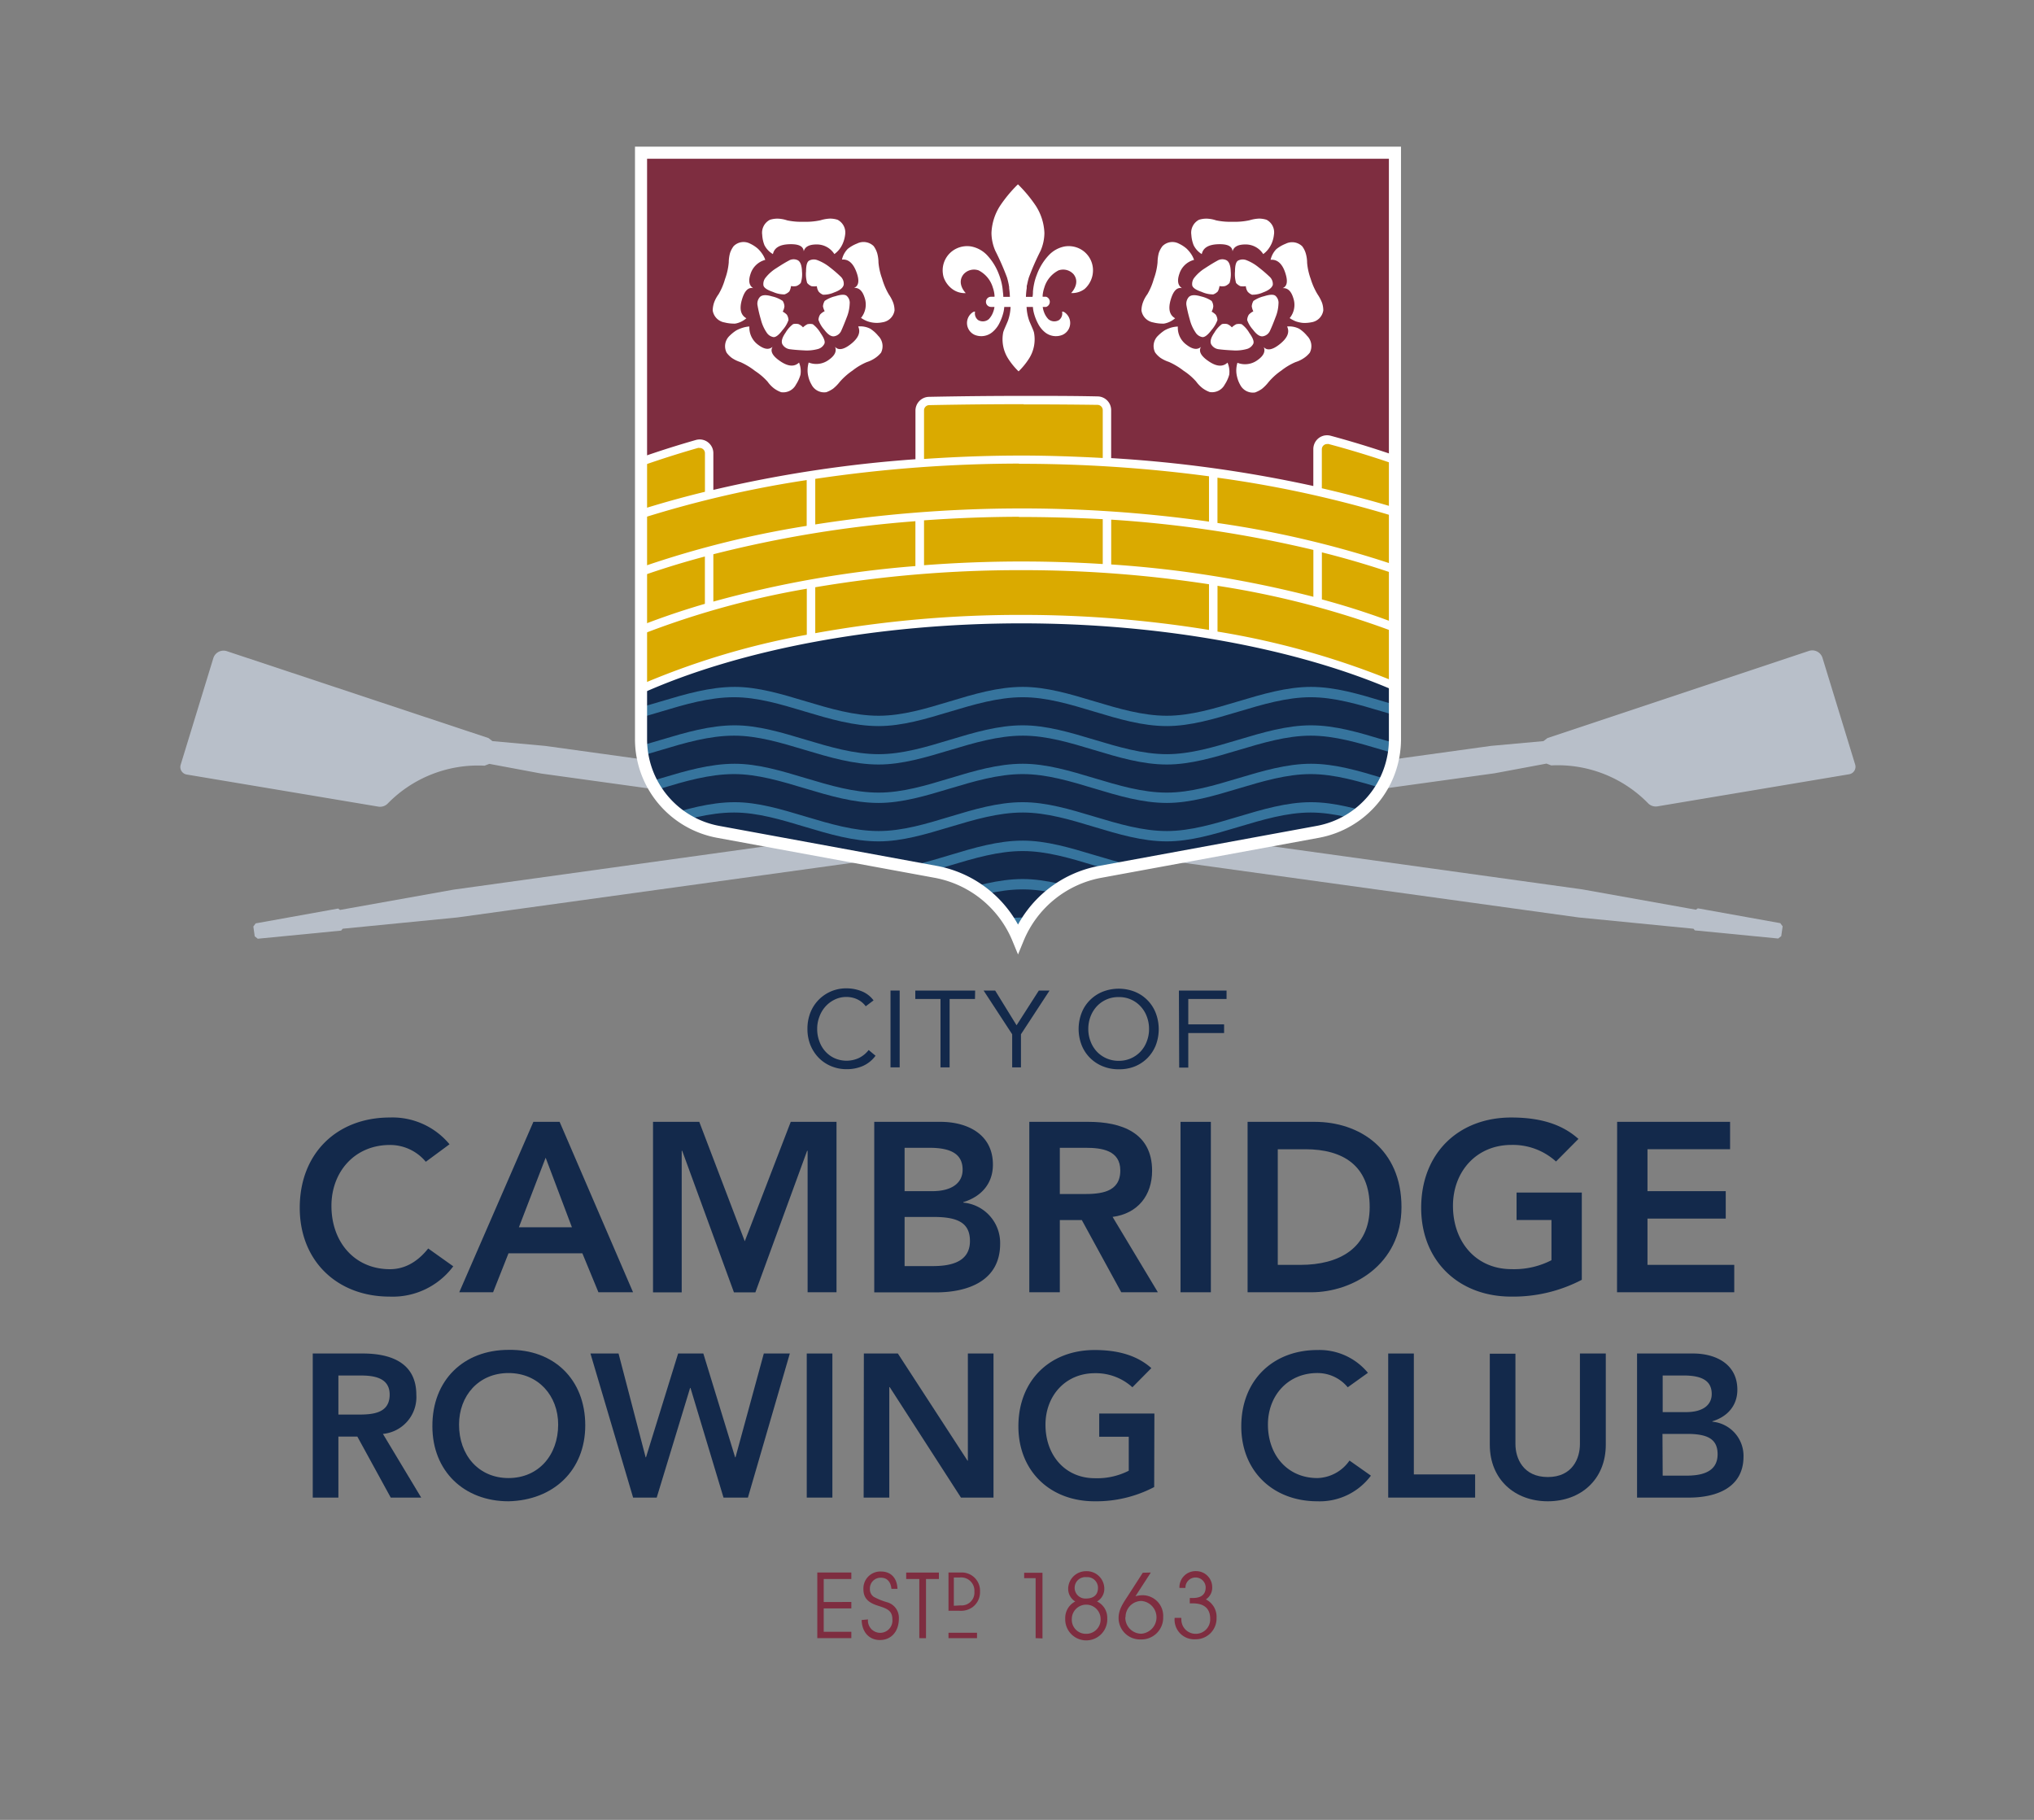 <svg xmlns="http://www.w3.org/2000/svg" xmlns:xlink="http://www.w3.org/1999/xlink" viewBox="0 0 380 340"><rect x="0" y="0" width="380" height="340" fill="#808080" stroke="none"/><defs><style>.cls-1,.cls-3{fill:#7e2d40;}.cls-1,.cls-7,.cls-9{stroke:#fff;stroke-miterlimit:10;}.cls-1,.cls-9{stroke-width:2.26px;}.cls-2{fill:#13294b;}.cls-4{fill:#b8bfc9;}.cls-5{clip-path:url(#clip-path);}.cls-6{fill:#daaa00;}.cls-10,.cls-7{fill:#fff;}.cls-7{stroke-width:0.92px;}.cls-8{fill:#36749d;fill-rule:evenodd;}.cls-9{fill:none;}</style><clipPath id="clip-path"><path class="cls-1" d="M119.76,28.53V138.1a17.6,17.6,0,0,0,14.41,17.31l40.63,7.47a20.7,20.7,0,0,1,15.39,12.47h0a20.67,20.67,0,0,1,15.38-12.47l40.63-7.47a17.6,17.6,0,0,0,14.41-17.31V28.53Z"/></clipPath></defs><title>CCRC Logo Master RGB</title><g id="Layer_5" data-name="Layer 5"><path class="cls-2" d="M161.74,188a4.2,4.2,0,0,0-1.6-1.31,4.75,4.75,0,0,0-2-.43,4.9,4.9,0,0,0-2.2.49,5.55,5.55,0,0,0-1.73,1.3,5.72,5.72,0,0,0-1.13,1.91,6.16,6.16,0,0,0-.41,2.26,6.38,6.38,0,0,0,.41,2.33,5.58,5.58,0,0,0,1.12,1.89,5.28,5.28,0,0,0,1.72,1.26,5.53,5.53,0,0,0,4.57-.05,5.29,5.29,0,0,0,1.8-1.48l1.28,1.07a5.91,5.91,0,0,1-2.34,1.9,7.44,7.44,0,0,1-3.09.61,7.26,7.26,0,0,1-2.88-.57,7,7,0,0,1-2.32-1.57,7.46,7.46,0,0,1-1.54-2.38,8,8,0,0,1-.55-3,8.23,8.23,0,0,1,.53-3,7.14,7.14,0,0,1,6.76-4.58,7.5,7.5,0,0,1,2.81.53,5.11,5.11,0,0,1,2.25,1.72Z"/><path class="cls-2" d="M166.37,185.06h1.71v14.35h-1.71Z"/><path class="cls-2" d="M182.15,186.64h-4.74v12.77h-1.7V186.64H171v-1.58h11.18Z"/><path class="cls-2" d="M189.1,193.23l-5.34-8.17h2.16l4,6.49,4.16-6.49h2l-5.34,8.17v6.18H189.1Z"/><path class="cls-2" d="M209,199.77a7.72,7.72,0,0,1-3-.57,7.11,7.11,0,0,1-2.37-1.57,7,7,0,0,1-1.56-2.39,8.34,8.34,0,0,1,0-6,6.88,6.88,0,0,1,1.56-2.39,7.11,7.11,0,0,1,2.37-1.57,8.23,8.23,0,0,1,6,0,7,7,0,0,1,3.93,4,8.48,8.48,0,0,1,0,6,7.28,7.28,0,0,1-1.56,2.39,7.11,7.11,0,0,1-2.37,1.57A7.8,7.8,0,0,1,209,199.77Zm0-1.58a5.51,5.51,0,0,0,4.09-1.74,5.65,5.65,0,0,0,1.16-1.9,6.32,6.32,0,0,0,.42-2.31,6.42,6.42,0,0,0-.42-2.33,5.7,5.7,0,0,0-1.16-1.89,5.41,5.41,0,0,0-4.09-1.74,5.45,5.45,0,0,0-4.1,1.74,5.87,5.87,0,0,0-1.16,1.89,6.42,6.42,0,0,0-.42,2.33,6.32,6.32,0,0,0,.42,2.31,5.81,5.81,0,0,0,1.16,1.9,5.55,5.55,0,0,0,4.1,1.74Z"/><path class="cls-2" d="M220.25,185.06h8.9v1.58H222v4.74h6.69V193H222v6.45h-1.7Z"/><path class="cls-2" d="M79.55,217.05a8.68,8.68,0,0,0-6.7-3.14c-6.57,0-10.93,5-10.93,11.38,0,6.79,4.36,11.83,10.93,11.83,2.56,0,5-1.17,7.15-3.87l4.68,3.33a14.11,14.11,0,0,1-11.88,5.66C63,242.24,56,235.59,56,225.65c0-10.22,7-16.87,16.82-16.87a13.83,13.83,0,0,1,11.16,5Z"/><path class="cls-2" d="M99.65,209.59h4.9l13.72,31.84H111.8l-3-7.28H95l-2.88,7.28H85.8Zm7.2,19.7-4.91-13-5,13Z"/><path class="cls-2" d="M122,209.59h8.64l8.5,22.31,8.59-22.31h8.55v31.84h-5.4V215h-.09l-9.67,26.45h-4L127.45,215h-.09v26.45H122Z"/><path class="cls-2" d="M163.33,209.59h12.41c4.82,0,9.76,2.2,9.76,8,0,3.6-2.24,6-5.53,7v.09a7.56,7.56,0,0,1,6.88,7.69c0,6.93-6,9.08-12,9.08H163.33ZM169,222.54h5.17c3.78,0,5.67-1.62,5.67-4,0-2.75-1.89-4.1-6.17-4.1H169Zm0,14h5.21c2.93,0,7-.5,7-4.68,0-3.33-2.16-4.5-6.75-4.5H169Z"/><path class="cls-2" d="M192.3,209.59h11.06c6.12,0,11.88,2,11.88,9.13,0,4.59-2.65,8-7.38,8.63l8.46,14.08h-6.84l-7.37-13.49H198v13.49H192.3Zm10.08,13.49c3.19,0,6.92-.27,6.92-4.41,0-3.78-3.51-4.23-6.43-4.23H198v8.64Z"/><path class="cls-2" d="M220.55,209.59h5.67v31.84h-5.67Z"/><path class="cls-2" d="M233.08,209.59h12.55c8.37,0,16.2,5.12,16.2,15.92S252.6,241.43,245,241.43H233.08Zm9.9,26.72c7.11,0,12.91-3.06,12.91-10.8s-5-10.8-12-10.8h-5.17v21.6Z"/><path class="cls-2" d="M295.52,239.1a27.68,27.68,0,0,1-13.18,3.14c-9.81,0-16.83-6.65-16.83-16.59,0-10.22,7-16.87,16.83-16.87,4.85,0,9.22,1,12.55,4L290.7,217a12,12,0,0,0-8.32-3.1c-6.57,0-10.93,5-10.93,11.38,0,6.79,4.36,11.83,10.93,11.83a15.22,15.22,0,0,0,7.47-1.67v-7.51h-6.52v-5.13h12.19Z"/><path class="cls-2" d="M302.12,209.59h21.1v5.12H307.79v7.83h14.62v5.13H307.79v8.64H324v5.12h-21.9Z"/><path class="cls-2" d="M58.43,252.87h9.35c5.17,0,10,1.68,10,7.72a6.9,6.9,0,0,1-6.24,7.3l7.15,11.9H73l-6.24-11.4H63.22v11.4H58.43Zm8.51,11.41c2.7,0,5.86-.23,5.86-3.73,0-3.19-3-3.57-5.44-3.57H63.22v7.3Z"/><path class="cls-2" d="M95,252.19c8.41-.15,14.34,5.47,14.34,14.1,0,8.41-5.93,14-14.34,14.19-8.29,0-14.22-5.63-14.22-14C80.73,257.82,86.66,252.19,95,252.19Zm0,23.95c5.59,0,9.28-4.26,9.28-10,0-5.36-3.69-9.62-9.28-9.62s-9.24,4.26-9.24,9.62C85.75,271.88,89.44,276.14,95,276.14Z"/><path class="cls-2" d="M110.31,252.87h5.25l5.06,19.39h.07l6-19.39h4.71l5.94,19.39h.07l5.29-19.39h4.86l-7.83,26.92h-4.56L129,259.3h-.07l-6.24,20.49h-4.41Z"/><path class="cls-2" d="M150.72,252.87h4.79v26.92h-4.79Z"/><path class="cls-2" d="M161.39,252.87h6.35l13,20,.08.08h-.08l.08-.08v-20h4.79v26.92h-6.08l-13.31-20.64h-.08v20.64h-4.79Z"/><path class="cls-2" d="M215.63,277.82a23.3,23.3,0,0,1-11.14,2.66c-8.29,0-14.23-5.63-14.23-14,0-8.63,5.94-14.26,14.23-14.26,4.1,0,7.79.87,10.61,3.38l-3.54,3.58a10.15,10.15,0,0,0-7-2.63c-5.55,0-9.24,4.26-9.24,9.62,0,5.74,3.69,10,9.24,10a13,13,0,0,0,6.32-1.4v-6.35h-5.52v-4.34h10.31Z"/><path class="cls-2" d="M251.79,259.18a7.34,7.34,0,0,0-5.67-2.66c-5.55,0-9.24,4.26-9.24,9.62,0,5.74,3.69,10,9.24,10a7.55,7.55,0,0,0,6-3.27l4,2.82a11.92,11.92,0,0,1-10,4.79c-8.28,0-14.22-5.63-14.22-14,0-8.63,5.94-14.26,14.22-14.26a11.73,11.73,0,0,1,9.44,4.26Z"/><path class="cls-2" d="M259.35,252.87h4.79v22.59h11.45v4.33H259.35Z"/><path class="cls-2" d="M300,269.91c0,6.5-4.67,10.57-10.83,10.57s-10.84-4.07-10.84-10.57v-17h4.79v16.88c0,2.67,1.45,6.16,6.05,6.16s6-3.49,6-6.16V252.87H300Z"/><path class="cls-2" d="M305.84,252.87h10.49c4.07,0,8.25,1.87,8.25,6.77,0,3-1.9,5.06-4.67,5.89v.08a6.41,6.41,0,0,1,5.82,6.5c0,5.86-5.1,7.68-10.2,7.68h-9.69Zm4.79,10.95H315c3.2,0,4.79-1.37,4.79-3.38,0-2.32-1.59-3.46-5.21-3.46h-3.95Zm0,11.87H315c2.47,0,5.89-.42,5.89-4,0-2.81-1.82-3.8-5.7-3.8h-4.6Z"/><path class="cls-3" d="M159.05,299.29v1.2h-5.16v4.37h5.16v1.19h-6.36V293.79h6.36V295h-5.16v4.3Z"/><path class="cls-3" d="M162.16,302.55a2.29,2.29,0,1,0,4.56,0c0-1.78-1.17-2.06-2.87-2.62s-2.54-1.44-2.54-3a3.16,3.16,0,0,1,3.28-3.33c1.81,0,3,1.16,3.08,3.24h-1.13c-.13-1.34-.83-2.08-1.95-2.08a2,2,0,0,0-2.07,2.1,1.69,1.69,0,0,0,.72,1.47,12.14,12.14,0,0,0,2.45,1,3,3,0,0,1,2.24,3.07c0,2.35-1.38,4-3.55,4-2,0-3.36-1.5-3.4-3.74Z"/><path class="cls-3" d="M171.75,306.05V295H169.3v-1.2h6.11V295H173v11.06Z"/><path class="cls-3" d="M177.2,300.93v-7.14h2.3a3.4,3.4,0,0,1,3.59,3.59,3.46,3.46,0,0,1-1.44,2.91,3.72,3.72,0,0,1-2.44.64Zm2.26-1a2.39,2.39,0,0,0,2.58-2.58,2.48,2.48,0,0,0-2.77-2.63H178.2V300Z"/><path class="cls-3" d="M193.48,306.05V294.84h-2.14v-1h3.42v12.26Z"/><path class="cls-3" d="M199.56,296.79a3.33,3.33,0,0,1,3.35-3.25,3.28,3.28,0,0,1,3.4,3.16,2.72,2.72,0,0,1-1.36,2.5,3.34,3.34,0,0,1,1.91,3.1,3.93,3.93,0,1,1-7.85.09,3.47,3.47,0,0,1,1.87-3.19A2.77,2.77,0,0,1,199.56,296.79Zm3.3,8.45a2.67,2.67,0,0,0,2.76-2.76,2.69,2.69,0,1,0-5.38,0A2.62,2.62,0,0,0,202.86,305.24Zm0-6.59c1.48,0,2.27-.72,2.27-2a2,2,0,0,0-2.17-2,2,2,0,0,0-2.19,2A2,2,0,0,0,202.86,298.65Z"/><path class="cls-3" d="M215,293.79l-2.87,4.43a5.89,5.89,0,0,1,1.33-.19,3.86,3.86,0,0,1,3.85,4.09,4.06,4.06,0,0,1-4.19,4.17,4,4,0,0,1-4.14-4c0-1.6.84-2.76,1.74-4.15l2.78-4.31Zm-4.76,8.34a3,3,0,0,0,3,3.09,3.07,3.07,0,0,0,0-6.12A3,3,0,0,0,210.28,302.13Z"/><path class="cls-3" d="M220.71,302.43a2.66,2.66,0,0,0,2.62,2.81,2.69,2.69,0,0,0,2.76-2.83c0-1.86-1.1-2.86-3.24-2.86h-.57v-1h.54c1.62,0,2.43-.67,2.43-2a1.89,1.89,0,1,0-3.78.11h-1.12a3,3,0,0,1,3.12-3.13,3,3,0,0,1,3,3,2.59,2.59,0,0,1-1.19,2.28,3.63,3.63,0,0,1,2,3.45,3.88,3.88,0,0,1-3.92,4,3.67,3.67,0,0,1-3.91-4h1.22Z"/><rect class="cls-3" x="179.36" y="302.88" width="1.01" height="5.33" transform="translate(-125.68 485.41) rotate(-90)"/><path class="cls-4" d="M316.35,173.47l.28.35,15.58,1.52.57-.45.26-1.83-.44-.59-15.4-2.77-.36.26v0l-21.23-3.8-86.38-12,70-9.69,9.69-1.81.89.34a23.59,23.59,0,0,1,18.08,7.06,2,2,0,0,0,1.76.59l35.82-6a1.42,1.42,0,0,0,1.12-1.81l-6.11-19.95a2,2,0,0,0-2.5-1.29L289.1,137.89l-.74.57-9.81.89-88.37,12.23-88.36-12.23L92,138.46l-.74-.57L42.36,121.65a2,2,0,0,0-2.5,1.29l-6.11,19.95a1.42,1.42,0,0,0,1.12,1.81l35.82,6a2,2,0,0,0,1.76-.59,23.59,23.59,0,0,1,18.08-7.06l.89-.34,9.69,1.81,70,9.69-86.38,12L63.53,170v0l-.36-.26-15.4,2.77-.44.59.26,1.83.57.45,15.58-1.52.28-.35h0l21.46-2.11,104.71-14.49,104.71,14.49,21.47,2.11Z"/><path class="cls-3" d="M119.76,28.53V138.1a17.6,17.6,0,0,0,14.41,17.31l40.63,7.47a20.7,20.7,0,0,1,15.39,12.47h0a20.67,20.67,0,0,1,15.38-12.47l40.63-7.47a17.6,17.6,0,0,0,14.41-17.31V28.53Z"/><g class="cls-5"><rect class="cls-2" x="119.76" y="108.9" width="140.86" height="68.81"/><path class="cls-6" d="M190.84,85.86c28,0,53.67,4.18,74.88,11.41-1.11,10.42-2.45,21.26-4,31.39-18.63-8.26-44.36-13-70.87-13-27.07,0-53.33,4.92-72,13.5L117,130c-1.6-10.17-3-21.12-4.1-31.68C134.7,90.45,161.51,85.86,190.84,85.86Z"/><path class="cls-6" d="M107,101.94l-.91-9a1.76,1.76,0,0,1,1.12-1.82L115.12,88C120,86.13,125,84.45,130.23,83a1.77,1.77,0,0,1,2.25,1.7V92.6"/><path class="cls-6" d="M171.84,86.77V76.71a1.77,1.77,0,0,1,1.73-1.78q9.15-.18,18.43-.18,6.57,0,13.07.1a1.77,1.77,0,0,1,1.74,1.77v10"/><path class="cls-6" d="M246.17,92.12V83.89a1.77,1.77,0,0,1,2.22-1.72c5.13,1.38,10.11,3,14.9,4.7l8.12,2.95a1.79,1.79,0,0,1,1.15,1.84l-.92,9.21"/><path class="cls-7" d="M119.14,128.65a142.87,142.87,0,0,1,31.62-9.6l.43-.08v-9.53l-.63.11a160,160,0,0,0-33.1,9.44l-.26-.61a142.62,142.62,0,0,1,14.56-5.11l.39-.11v-9.79l-.67.18a158.57,158.57,0,0,0-16,5.18l-.24-.62a181,181,0,0,1,35.48-9.4l.45-.08V89.15l-.62.1a203.58,203.58,0,0,0-37,9.21l-.23-.63a191,191,0,0,1,18.43-5.49l.41-.1V84.66a1.42,1.42,0,0,0-.57-1.14,1.4,1.4,0,0,0-.87-.29,1.31,1.31,0,0,0-.39,0c-5.22,1.49-10.29,3.19-15.07,5l-7.92,3.07a1.44,1.44,0,0,0-.91,1.48l.86,8.51-.66.07-.86-8.52a2.08,2.08,0,0,1,1.33-2.16L115,87.7c4.81-1.86,9.9-3.56,15.14-5.06a2.25,2.25,0,0,1,.58-.08,2.1,2.1,0,0,1,2.09,2.1V92.1l.66-.15A238,238,0,0,1,171,86.26l.49,0V76.71a2.12,2.12,0,0,1,2.06-2.11c6-.12,12-.18,18.08-.18,4.45,0,9,0,13.44.1a2.1,2.1,0,0,1,2.06,2.1v9.43l.5,0a243.25,243.25,0,0,1,37.55,5.18l.64.14V83.89a2.14,2.14,0,0,1,.83-1.68,2.09,2.09,0,0,1,1.27-.43,2,2,0,0,1,.54.07c5.14,1.38,10.16,3,14.94,4.7l8.11,3a2.11,2.11,0,0,1,1.37,2.18l-.87,8.68-.66-.07.87-8.67a1.44,1.44,0,0,0-.94-1.49l-8.11-3c-4.74-1.73-9.75-3.31-14.88-4.68a1.14,1.14,0,0,0-.37,0,1.39,1.39,0,0,0-.87.3,1.44,1.44,0,0,0-.56,1.14v7.65l.41.09c6.57,1.52,12.77,3.25,18.42,5.15l-.22.63a210.79,210.79,0,0,0-37.5-8.66l-.61-.08V98.1l.45.07A187.14,187.14,0,0,1,264,107.23l-.23.63a167.88,167.88,0,0,0-16.61-5.09l-.66-.16v9.72l.39.11a144.61,144.61,0,0,1,15.79,5.25l-.25.61A166.23,166.23,0,0,0,227.62,109l-.62-.1v9.48l.44.08a150.68,150.68,0,0,1,33.92,9.71l-.27.61C242.56,120.64,217,116,190.83,116c-26.79,0-52.77,4.83-71.41,13.26Zm71.69-22.59a229.26,229.26,0,0,0-38.54,3.19l-.44.08v9.51l.63-.11a214,214,0,0,1,38.35-3.39,216.91,216.91,0,0,1,34.89,2.79l.61.11v-9.48l-.45-.07A231.17,231.17,0,0,0,190.83,106.06Zm-19.9-9.14a220.55,220.55,0,0,0-37.72,6.17l-.4.11V113l.68-.19A200.22,200.22,0,0,1,171,106.22l.48,0V96.87Zm36.21,9,.5,0a205.18,205.18,0,0,1,37.53,6l.66.17v-9.71l-.4-.1a224.94,224.94,0,0,0-37.72-5.65l-.57,0Zm-16.31-9.83c-5.94,0-12.05.22-18.17.66l-.49,0v9.3l.57,0c6.06-.46,12.15-.69,18.09-.69,5,0,10.1.16,15.08.47l.57,0v-9.3l-.5,0C201,96.28,195.85,96.13,190.83,96.13Zm0-9.94A262,262,0,0,0,152.31,89l-.46.06v9.46l.62-.1a249.49,249.49,0,0,1,73.26-.52l.6.09V88.59l-.46-.07A266,266,0,0,0,190.83,86.19Zm.86-11.1c-6,0-12.14.06-18.12.18a1.44,1.44,0,0,0-1.4,1.44V86.2l.57,0c6.43-.43,12.35-.63,18.09-.63,4.56,0,9.49.15,15.09.45l.56,0V76.62a1.45,1.45,0,0,0-1.41-1.44C200.64,75.12,196.13,75.09,191.69,75.09Z"/><path class="cls-8" d="M298.76,135.51c-8.94,0-17.94,5.39-26.92,5.39s-17.88-5.39-26.92-5.39S226.79,140.9,218,140.9c-9.06,0-18.06-5.39-26.92-5.39-9.22,0-18,5.39-26.92,5.39-9.13,0-18.2-5.39-26.88-5.39-9.3,0-18.3,5.39-27,5.39-9.41,0-18.43-5.39-26.92-5.39-9.63,0-18.71,5.39-26.92,5.39-10.34,0-19.26-5.38-26.92-5.39v1.93c7.6,0,16.71,5.39,26.92,5.39,8.21,0,17.29-5.39,26.92-5.39,8.51,0,17.48,5.39,26.92,5.39,8.66,0,17.58-5.39,26.88-5.39,8.78,0,17.72,5.39,27,5.39,8.8,0,17.8-5.39,26.92-5.39,8.93,0,17.78,5.39,26.92,5.39,8.8,0,17.95-5.39,26.87-5.39s18,5.39,27,5.39S290,137.44,299,137.44s17.75,5.39,26.65,5.39,18.1-5.39,26.92-5.39v-1.93c-8.73,0-18,5.39-26.92,5.39S307.86,135.51,298.76,135.51Z"/><path class="cls-8" d="M298.76,157.05c-8.94,0-17.94,5.39-26.92,5.39s-17.88-5.39-26.92-5.39-18.13,5.39-26.93,5.39c-9.06,0-18.06-5.39-26.92-5.39-9.22,0-18,5.39-26.92,5.39-9.13,0-18.2-5.39-26.88-5.39-9.3,0-18.3,5.39-27,5.39-9.41,0-18.43-5.39-26.92-5.39-9.63,0-18.71,5.39-26.92,5.39-10.34,0-19.26-5.38-26.92-5.38V159c7.6,0,16.71,5.39,26.92,5.39,8.21,0,17.29-5.39,26.92-5.39,8.51,0,17.48,5.39,26.92,5.39,8.66,0,17.58-5.39,26.88-5.39,8.78,0,17.72,5.39,27,5.39,8.8,0,17.8-5.39,26.92-5.39,8.93,0,17.78,5.39,26.92,5.39,8.8,0,17.95-5.39,26.87-5.39s18,5.39,27,5.39S290,159,299,159s17.75,5.39,26.65,5.39S343.78,159,352.6,159v-1.93c-8.73,0-18,5.39-26.92,5.39S307.86,157.05,298.76,157.05Z"/><path class="cls-8" d="M298.76,171.42c-8.94,0-17.94,5.38-26.92,5.38s-17.88-5.38-26.92-5.38S226.79,176.8,218,176.8c-9.06,0-18.06-5.38-26.92-5.38-9.22,0-18,5.38-26.92,5.38-9.13,0-18.2-5.38-26.88-5.38-9.3,0-18.3,5.38-27,5.38-9.41,0-18.43-5.38-26.92-5.38-9.63,0-18.71,5.38-26.92,5.38-10.34,0-19.26-5.38-26.92-5.38v1.93c7.6,0,16.71,5.38,26.92,5.38,8.21,0,17.29-5.38,26.92-5.38,8.51,0,17.48,5.38,26.92,5.38,8.66,0,17.58-5.38,26.88-5.38,8.78,0,17.72,5.38,27,5.38,8.8,0,17.8-5.38,26.92-5.38,8.93,0,17.78,5.38,26.92,5.38,8.8,0,17.95-5.38,26.87-5.38s18,5.38,27,5.38S290,173.35,299,173.35s17.75,5.38,26.65,5.38,18.1-5.38,26.92-5.38v-1.93c-8.73,0-18,5.38-26.92,5.38S307.86,171.42,298.76,171.42Z"/><path class="cls-8" d="M298.76,142.69c-8.94,0-17.94,5.39-26.92,5.39s-17.88-5.39-26.92-5.39-18.13,5.39-26.93,5.39c-9.06,0-18.06-5.39-26.92-5.39-9.22,0-18,5.39-26.92,5.39-9.13,0-18.2-5.39-26.88-5.39-9.3,0-18.3,5.39-27,5.39-9.41,0-18.43-5.39-26.92-5.39-9.63,0-18.71,5.39-26.92,5.39-10.34,0-19.26-5.38-26.92-5.39v1.93c7.6,0,16.71,5.39,26.92,5.39,8.21,0,17.29-5.39,26.92-5.39,8.51,0,17.48,5.39,26.92,5.39,8.66,0,17.58-5.39,26.88-5.39,8.78,0,17.72,5.39,27,5.39,8.8,0,17.8-5.39,26.92-5.39,8.93,0,17.78,5.39,26.92,5.39,8.8,0,17.95-5.39,26.87-5.39s18,5.39,27,5.39S290,144.62,299,144.62,316.78,150,325.68,150s18.1-5.39,26.92-5.39v-1.93c-8.73,0-18,5.39-26.92,5.39S307.86,142.69,298.76,142.69Z"/><path class="cls-8" d="M298.76,178.6c-8.94,0-17.94,5.38-26.92,5.38S254,178.6,244.92,178.6,226.79,184,218,184c-9.06,0-18.06-5.38-26.92-5.38-9.22,0-18,5.38-26.92,5.38-9.13,0-18.2-5.38-26.88-5.38-9.3,0-18.3,5.38-27,5.38-9.41,0-18.43-5.38-26.92-5.38-9.63,0-18.71,5.38-26.92,5.38-10.34,0-19.26-5.38-26.92-5.38v1.93c7.6,0,16.71,5.38,26.92,5.38,8.21,0,17.29-5.38,26.92-5.38,8.51,0,17.48,5.38,26.92,5.38,8.66,0,17.58-5.38,26.88-5.38,8.78,0,17.72,5.38,27,5.38,8.8,0,17.8-5.38,26.92-5.38,8.93,0,17.78,5.38,26.92,5.38,8.8,0,17.95-5.38,26.87-5.38s18,5.38,27,5.38S290,180.53,299,180.53s17.75,5.38,26.65,5.38,18.1-5.38,26.92-5.38V178.6c-8.73,0-18,5.38-26.92,5.38S307.86,178.6,298.76,178.6Z"/><path class="cls-8" d="M298.76,149.87c-8.94,0-17.94,5.39-26.92,5.39s-17.88-5.39-26.92-5.39-18.13,5.39-26.93,5.39c-9.06,0-18.06-5.39-26.92-5.39-9.22,0-18,5.39-26.92,5.39-9.13,0-18.2-5.39-26.88-5.39-9.3,0-18.3,5.39-27,5.39-9.41,0-18.43-5.39-26.92-5.39-9.63,0-18.71,5.39-26.92,5.39-10.34,0-19.26-5.38-26.92-5.39v1.93c7.6,0,16.71,5.39,26.92,5.39,8.21,0,17.29-5.39,26.92-5.39,8.51,0,17.48,5.39,26.92,5.39,8.66,0,17.58-5.39,26.88-5.39,8.78,0,17.72,5.39,27,5.39,8.8,0,17.8-5.39,26.92-5.39,8.93,0,17.78,5.39,26.92,5.39,8.8,0,17.95-5.39,26.87-5.39s18,5.39,27,5.39S290,151.8,299,151.8s17.75,5.39,26.65,5.39,18.1-5.39,26.92-5.39v-1.93c-8.73,0-18,5.39-26.92,5.39S307.86,149.87,298.76,149.87Z"/><path class="cls-8" d="M298.76,164.23c-8.94,0-17.94,5.39-26.92,5.39s-17.88-5.39-26.92-5.39-18.13,5.39-26.93,5.39c-9.06,0-18.06-5.39-26.92-5.39-9.22,0-18,5.39-26.92,5.39-9.13,0-18.2-5.39-26.88-5.39-9.3,0-18.3,5.39-27,5.39-9.41,0-18.43-5.39-26.92-5.39-9.63,0-18.71,5.39-26.92,5.39-10.34,0-19.26-5.38-26.92-5.38v1.92c7.6,0,16.71,5.39,26.92,5.39,8.21,0,17.29-5.39,26.92-5.39,8.51,0,17.48,5.39,26.92,5.39,8.66,0,17.58-5.39,26.88-5.39,8.78,0,17.72,5.39,27,5.39,8.8,0,17.8-5.39,26.92-5.39,8.93,0,17.78,5.39,26.92,5.39,8.8,0,17.95-5.39,26.87-5.39s18,5.39,27,5.39S290,166.16,299,166.16s17.75,5.39,26.65,5.39,18.1-5.39,26.92-5.39v-1.93c-8.73,0-18,5.39-26.92,5.39S307.86,164.23,298.76,164.23Z"/><path class="cls-8" d="M298.76,185.78c-8.94,0-17.94,5.38-26.92,5.38s-17.88-5.38-26.92-5.38-18.13,5.38-26.93,5.38c-9.06,0-18.06-5.38-26.92-5.38-9.22,0-18,5.38-26.92,5.38-9.13,0-18.2-5.38-26.88-5.38-9.3,0-18.3,5.38-27,5.38-9.41,0-18.43-5.38-26.92-5.38-9.63,0-18.71,5.38-26.92,5.38-10.34,0-19.26-5.38-26.92-5.38v1.93c7.6,0,16.71,5.38,26.92,5.38,8.21,0,17.29-5.38,26.92-5.38,8.51,0,17.48,5.38,26.92,5.38,8.66,0,17.58-5.38,26.88-5.38,8.78,0,17.72,5.38,27,5.38,8.8,0,17.8-5.38,26.92-5.38,8.93,0,17.78,5.38,26.92,5.38,8.8,0,17.95-5.38,26.87-5.38s18,5.38,27,5.38S290,187.71,299,187.71s17.75,5.38,26.65,5.38,18.1-5.38,26.92-5.38v-1.93c-8.73,0-18,5.38-26.92,5.38S307.86,185.78,298.76,185.78Z"/><path class="cls-8" d="M298.76,193c-8.94,0-17.94,5.38-26.92,5.38S254,193,244.92,193s-18.13,5.38-26.93,5.38c-9.06,0-18.06-5.38-26.92-5.38-9.22,0-18,5.38-26.92,5.38-9.13,0-18.2-5.38-26.88-5.38-9.3,0-18.3,5.38-27,5.38-9.41,0-18.43-5.38-26.92-5.38-9.63,0-18.71,5.38-26.92,5.38-10.34,0-19.26-5.38-26.92-5.38v1.93c7.6,0,16.71,5.38,26.92,5.38,8.21,0,17.29-5.38,26.92-5.38,8.51,0,17.48,5.38,26.92,5.38,8.66,0,17.58-5.38,26.88-5.38,8.78,0,17.72,5.38,27,5.38,8.8,0,17.8-5.38,26.92-5.38,8.93,0,17.78,5.38,26.92,5.38,8.8,0,17.95-5.38,26.87-5.38s18,5.38,27,5.38S290,194.89,299,194.89s17.75,5.38,26.65,5.38,18.1-5.38,26.92-5.38V193c-8.73,0-18,5.38-26.92,5.38S307.86,193,298.76,193Z"/><path class="cls-8" d="M298.76,128.33c-8.94,0-17.94,5.39-26.92,5.39s-17.88-5.39-26.92-5.39-18.13,5.39-26.93,5.39c-9.06,0-18.06-5.39-26.92-5.39-9.22,0-18,5.39-26.92,5.39-9.13,0-18.2-5.39-26.88-5.39-9.3,0-18.3,5.39-27,5.39-9.41,0-18.43-5.39-26.92-5.39-9.63,0-18.71,5.39-26.92,5.39-10.34,0-19.26-5.38-26.92-5.39v1.93c7.6,0,16.71,5.39,26.92,5.39,8.21,0,17.29-5.39,26.92-5.39,8.51,0,17.48,5.39,26.92,5.39,8.66,0,17.58-5.39,26.88-5.39,8.78,0,17.72,5.39,27,5.39,8.8,0,17.8-5.39,26.92-5.39,8.93,0,17.78,5.39,26.92,5.39,8.8,0,17.95-5.39,26.87-5.39s18,5.39,27,5.39S290,130.26,299,130.26s17.75,5.39,26.65,5.39,18.1-5.39,26.92-5.39v-1.93c-8.73,0-18,5.39-26.92,5.39S307.86,128.33,298.76,128.33Z"/></g><path class="cls-9" d="M119.76,28.53V138.1a17.6,17.6,0,0,0,14.41,17.31l40.63,7.47a20.7,20.7,0,0,1,15.39,12.47h0a20.67,20.67,0,0,1,15.38-12.47l40.63-7.47a17.6,17.6,0,0,0,14.41-17.31V28.53Z"/><path class="cls-10" d="M224,41.06a4.61,4.61,0,0,1,1.48-.21,6.07,6.07,0,0,1,1.72.32,12.75,12.75,0,0,0,3.07.26,13,13,0,0,0,3.18-.28,7,7,0,0,1,1.75-.31,4.62,4.62,0,0,1,1.42.22A2.65,2.65,0,0,1,238,43.87a5.61,5.61,0,0,1-.42,1.6,5.4,5.4,0,0,1-.66,1.11,4.43,4.43,0,0,1-.92.89,3.88,3.88,0,0,0-3.32-1.8c-1.37,0-2.18.41-2.41,1.29-.07-1-1-1.4-2.75-1.33s-2.75.67-3,1.84A4,4,0,0,1,223,45.81a6.31,6.31,0,0,1-.43-1.94A2.72,2.72,0,0,1,224,41.06Z"/><path class="cls-10" d="M233.86,57.22a2.46,2.46,0,0,1,.31-1,6,6,0,0,1,2-.88q1.62-.51,2.13-.06a1.73,1.73,0,0,1,.55,1.47,7.29,7.29,0,0,1-.57,2.57c-.37,1-.71,1.82-1,2.44a1.76,1.76,0,0,1-1.3,1.06c-.57.11-1.21-.3-1.89-1.22A5.36,5.36,0,0,1,233,59.79a2.11,2.11,0,0,1,.31-1,2.76,2.76,0,0,1,.84-.62A3.28,3.28,0,0,1,233.86,57.22Z"/><path class="cls-10" d="M236,54.62a4.79,4.79,0,0,1-2.09.44,2,2,0,0,1-.83-.59,2.23,2.23,0,0,1-.33-1,4,4,0,0,1-1,0,2.33,2.33,0,0,1-.82-.6,6,6,0,0,1-.2-2.19c0-1.13.21-1.81.59-2a1.88,1.88,0,0,1,1.57-.06,8.34,8.34,0,0,1,2.27,1.34,25.18,25.18,0,0,1,2,1.71,1.84,1.84,0,0,1,.63,1.55C237.63,53.75,237.05,54.24,236,54.62Z"/><path class="cls-10" d="M227.13,58.79a2,2,0,0,1,.32,1,5.75,5.75,0,0,1-1.11,1.87c-.68.91-1.25,1.35-1.69,1.32a1.87,1.87,0,0,1-1.3-.88,7.49,7.49,0,0,1-1.07-2.41c-.29-1-.49-1.89-.61-2.56a1.89,1.89,0,0,1,.42-1.63c.41-.42,1.17-.46,2.27-.13a5.93,5.93,0,0,1,2,.85,2,2,0,0,1,.31,1,2.45,2.45,0,0,1-.31,1A3.31,3.31,0,0,1,227.13,58.79Z"/><path class="cls-10" d="M226.66,55a5.06,5.06,0,0,1-2.14-.46c-1.07-.36-1.67-.76-1.78-1.21a1.89,1.89,0,0,1,.43-1.5,7.75,7.75,0,0,1,2-1.75c.91-.6,1.66-1.05,2.25-1.37a1.77,1.77,0,0,1,1.69-.1c.51.25.79,1,.82,2.11a5.49,5.49,0,0,1-.22,2.13,2,2,0,0,1-.83.59,2.5,2.5,0,0,1-1.05,0,3,3,0,0,1-.31,1A2.14,2.14,0,0,1,226.66,55Z"/><path class="cls-10" d="M213.25,58a4.67,4.67,0,0,1,.27-1.48,6,6,0,0,1,.83-1.54,11.85,11.85,0,0,0,1.2-2.84,12,12,0,0,0,.71-3.12,7.29,7.29,0,0,1,.23-1.75,4.5,4.5,0,0,1,.68-1.28,2.61,2.61,0,0,1,3.08-.47,6.27,6.27,0,0,1,1.39.89,5.88,5.88,0,0,1,.86,1,4.71,4.71,0,0,1,.58,1.14,3.91,3.91,0,0,0-2.75,2.62c-.44,1.29-.27,2.18.5,2.67-.94-.22-1.65.52-2.13,2.21s-.2,2.82.84,3.41a4.25,4.25,0,0,1-2.08,1,7.34,7.34,0,0,1-2-.22A2.69,2.69,0,0,1,213.25,58Z"/><path class="cls-10" d="M229.65,70a6.34,6.34,0,0,1-.83,1.83A2.68,2.68,0,0,1,226,73.24a5.2,5.2,0,0,1-1.35-.73,6.17,6.17,0,0,1-1.19-1.24,11.38,11.38,0,0,0-2.33-2,13.16,13.16,0,0,0-2.74-1.65,6.66,6.66,0,0,1-1.58-.76,4.53,4.53,0,0,1-1-1,2.66,2.66,0,0,1,.5-3.1,8,8,0,0,1,1.28-1.05,6.55,6.55,0,0,1,1.19-.5,5.14,5.14,0,0,1,1.27-.2,3.93,3.93,0,0,0,1.63,3.41c1.1.84,2,1,2.7.38q-.75,1.23,1.44,2.7c1.46,1,2.63,1.07,3.51.25A4.23,4.23,0,0,1,229.65,70Z"/><path class="cls-10" d="M227.71,65.25a1.86,1.86,0,0,1-1.42-.91c-.27-.51-.08-1.24.58-2.19a5.38,5.38,0,0,1,1.42-1.6,2.23,2.23,0,0,1,1,0,2.3,2.3,0,0,1,.85.61,3.39,3.39,0,0,1,.83-.59,2.44,2.44,0,0,1,1,0,5.42,5.42,0,0,1,1.44,1.64c.66.93.91,1.6.74,2a1.89,1.89,0,0,1-1.24,1,7.83,7.83,0,0,1-2.62.25C229.25,65.41,228.38,65.34,227.71,65.25Z"/><path class="cls-10" d="M244.7,65.89a4.72,4.72,0,0,1-1.09,1,5.88,5.88,0,0,1-1.57.76,11.55,11.55,0,0,0-2.64,1.57A12.09,12.09,0,0,0,237,71.38a7.93,7.93,0,0,1-1.24,1.27,5.58,5.58,0,0,1-1.28.67,2.66,2.66,0,0,1-2.79-1.44,5.51,5.51,0,0,1-.59-1.55,4.67,4.67,0,0,1-.13-1.28,5.16,5.16,0,0,1,.21-1.27,3.91,3.91,0,0,0,3.75-.5c1.13-.79,1.52-1.6,1.17-2.44.63.72,1.64.54,3-.55S241,62.12,240.46,61a4.14,4.14,0,0,1,2.26.42,6.27,6.27,0,0,1,1.48,1.33A2.69,2.69,0,0,1,244.7,65.89Z"/><path class="cls-10" d="M245,60.21a6.33,6.33,0,0,1-1.65.11,6.11,6.11,0,0,1-1.26-.28,6.36,6.36,0,0,1-1.15-.61,3.88,3.88,0,0,0,.69-3.71c-.39-1.32-1.05-1.95-2-1.89.9-.37,1-1.38.44-3s-1.5-2.41-2.69-2.29a4.12,4.12,0,0,1,1.08-2,6.59,6.59,0,0,1,1.73-1,2.7,2.7,0,0,1,3.1.48,4.21,4.21,0,0,1,.67,1.36,6.26,6.26,0,0,1,.24,1.72,11.73,11.73,0,0,0,.67,3A12.81,12.81,0,0,0,246.16,55a7.85,7.85,0,0,1,.83,1.57,4.34,4.34,0,0,1,.23,1.44A2.63,2.63,0,0,1,245,60.21Z"/><path class="cls-10" d="M143.85,41.06a4.67,4.67,0,0,1,1.49-.21,6.13,6.13,0,0,1,1.72.32,12.59,12.59,0,0,0,3.06.26,13,13,0,0,0,3.18-.28,7,7,0,0,1,1.75-.31,4.69,4.69,0,0,1,1.43.22,2.68,2.68,0,0,1,1.41,2.81,6,6,0,0,1-.43,1.6,4.93,4.93,0,0,1-.65,1.11,4.7,4.7,0,0,1-.93.89,3.87,3.87,0,0,0-3.31-1.8c-1.38,0-2.19.41-2.41,1.29-.08-1-1-1.4-2.76-1.33s-2.74.67-3,1.84a4.09,4.09,0,0,1-1.58-1.66,6.08,6.08,0,0,1-.42-1.94A2.71,2.71,0,0,1,143.85,41.06Z"/><path class="cls-10" d="M153.75,57.22a2.46,2.46,0,0,1,.32-1,5.87,5.87,0,0,1,2-.88c1.07-.34,1.78-.36,2.12-.06a1.73,1.73,0,0,1,.55,1.47,7.47,7.47,0,0,1-.56,2.57c-.38,1-.72,1.82-1,2.44a1.75,1.75,0,0,1-1.3,1.06c-.57.11-1.2-.3-1.89-1.22a5.36,5.36,0,0,1-1.08-1.84,2.11,2.11,0,0,1,.31-1,2.79,2.79,0,0,1,.85-.62A3.28,3.28,0,0,1,153.75,57.22Z"/><path class="cls-10" d="M155.87,54.62a4.85,4.85,0,0,1-2.1.44,2,2,0,0,1-.83-.59,2.23,2.23,0,0,1-.33-1,4,4,0,0,1-1,0,2.2,2.2,0,0,1-.81-.6,5.73,5.73,0,0,1-.21-2.19c0-1.13.21-1.81.6-2a1.85,1.85,0,0,1,1.56-.06A8.34,8.34,0,0,1,155,49.91a23.49,23.49,0,0,1,2,1.71,1.84,1.84,0,0,1,.63,1.55C157.53,53.75,156.94,54.24,155.87,54.62Z"/><path class="cls-10" d="M147,58.79a2.08,2.08,0,0,1,.31,1,5.38,5.38,0,0,1-1.11,1.87c-.68.91-1.24,1.35-1.69,1.32a1.89,1.89,0,0,1-1.3-.88,7.5,7.5,0,0,1-1.06-2.41,22.5,22.5,0,0,1-.61-2.56,1.83,1.83,0,0,1,.42-1.63c.4-.42,1.16-.46,2.27-.13a5.94,5.94,0,0,1,2,.85,2.15,2.15,0,0,1,.32,1,2.61,2.61,0,0,1-.32,1A3.35,3.35,0,0,1,147,58.79Z"/><path class="cls-10" d="M146.56,55a5.1,5.1,0,0,1-2.15-.46c-1.07-.36-1.67-.76-1.78-1.21a1.87,1.87,0,0,1,.44-1.5,7.68,7.68,0,0,1,2-1.75c.91-.6,1.66-1.05,2.26-1.37a1.77,1.77,0,0,1,1.69-.1c.51.25.78,1,.81,2.11a5.28,5.28,0,0,1-.22,2.13,1.89,1.89,0,0,1-.83.59,2.49,2.49,0,0,1-1,0,2.78,2.78,0,0,1-.31,1A2.19,2.19,0,0,1,146.56,55Z"/><path class="cls-10" d="M133.15,58a5,5,0,0,1,.26-1.48,6.34,6.34,0,0,1,.83-1.54,11.78,11.78,0,0,0,1.21-2.84,11.9,11.9,0,0,0,.7-3.12,6.77,6.77,0,0,1,.24-1.75,4.48,4.48,0,0,1,.67-1.28,2.61,2.61,0,0,1,3.08-.47,6.27,6.27,0,0,1,1.39.89,5.46,5.46,0,0,1,.86,1,4.38,4.38,0,0,1,.58,1.14,3.94,3.94,0,0,0-2.75,2.62c-.44,1.29-.27,2.18.5,2.67-.94-.22-1.65.52-2.13,2.21s-.2,2.82.85,3.41a4.29,4.29,0,0,1-2.08,1,7.4,7.4,0,0,1-2-.22A2.68,2.68,0,0,1,133.15,58Z"/><path class="cls-10" d="M149.55,70a6.64,6.64,0,0,1-.83,1.83,2.68,2.68,0,0,1-2.79,1.44,5.2,5.2,0,0,1-1.35-.73,5.89,5.89,0,0,1-1.18-1.24,11.8,11.8,0,0,0-2.34-2,13.15,13.15,0,0,0-2.73-1.65,6.3,6.3,0,0,1-1.58-.76,4.57,4.57,0,0,1-1-1,2.66,2.66,0,0,1,.5-3.1,7.62,7.62,0,0,1,1.29-1.05,6.26,6.26,0,0,1,1.19-.5A5.07,5.07,0,0,1,140,61a4,4,0,0,0,1.63,3.41c1.11.84,2,1,2.71.38q-.75,1.23,1.44,2.7c1.46,1,2.63,1.07,3.5.25A4.25,4.25,0,0,1,149.55,70Z"/><path class="cls-10" d="M147.61,65.25a1.88,1.88,0,0,1-1.43-.91c-.27-.51-.08-1.24.58-2.19a5.38,5.38,0,0,1,1.42-1.6,2.27,2.27,0,0,1,1,0,2.34,2.34,0,0,1,.84.61,3.6,3.6,0,0,1,.83-.59,2.49,2.49,0,0,1,1,0,5.71,5.71,0,0,1,1.44,1.64c.65.93.9,1.6.73,2a1.87,1.87,0,0,1-1.23,1,7.92,7.92,0,0,1-2.63.25C149.14,65.41,148.27,65.34,147.61,65.25Z"/><path class="cls-10" d="M164.6,65.89a5,5,0,0,1-1.1,1,6,6,0,0,1-1.56.76,11.35,11.35,0,0,0-2.65,1.57,12.71,12.71,0,0,0-2.39,2.11,7.93,7.93,0,0,1-1.24,1.27,5.38,5.38,0,0,1-1.28.67,2.64,2.64,0,0,1-2.78-1.44,5.26,5.26,0,0,1-.6-1.55,4.68,4.68,0,0,1-.12-1.28,5.2,5.2,0,0,1,.2-1.27,3.9,3.9,0,0,0,3.75-.5c1.13-.79,1.52-1.6,1.18-2.44.62.72,1.64.54,3-.55s1.82-2.17,1.32-3.25a4.08,4.08,0,0,1,2.25.42,6.27,6.27,0,0,1,1.49,1.33A2.72,2.72,0,0,1,164.6,65.89Z"/><path class="cls-10" d="M164.88,60.21A5.2,5.2,0,0,1,162,60a5.91,5.91,0,0,1-1.14-.61,3.93,3.93,0,0,0,.69-3.71q-.6-2-2-1.89c.9-.37,1.05-1.38.44-3s-1.5-2.41-2.69-2.29a4.12,4.12,0,0,1,1.08-2,6.52,6.52,0,0,1,1.74-1,2.7,2.7,0,0,1,3.1.48,4.43,4.43,0,0,1,.67,1.36,6.69,6.69,0,0,1,.23,1.72,11.86,11.86,0,0,0,.68,3A12.88,12.88,0,0,0,166.05,55a7.36,7.36,0,0,1,.83,1.57,4.35,4.35,0,0,1,.24,1.44A2.65,2.65,0,0,1,164.88,60.21Z"/><path class="cls-10" d="M201.7,46.46a4.62,4.62,0,0,0-2.82-.41A5.46,5.46,0,0,0,196,47.62a10.62,10.62,0,0,0-2.31,3.74A9.78,9.78,0,0,0,193.2,53a11.83,11.83,0,0,0-.22,1.46c0,.25,0,.6-.08,1h-1.23a.54.54,0,0,1,0-.08,13.89,13.89,0,0,1,.15-1.57,1.66,1.66,0,0,1,0-.22c0-.12,0-.24.06-.36.09-.47.2-.92.33-1.37a47.64,47.64,0,0,1,2.19-5,8.53,8.53,0,0,0,.72-3.34,10.1,10.1,0,0,0-1.6-5.06,25.4,25.4,0,0,0-3.32-4h-.05a25.4,25.4,0,0,0-3.32,4,10.1,10.1,0,0,0-1.6,5.06,8.53,8.53,0,0,0,.72,3.34,47.64,47.64,0,0,1,2.19,5c.13.45.24.9.33,1.37,0,.12.05.24.06.36a1.7,1.7,0,0,1,0,.22c.07.52.12,1.05.14,1.57,0,0,0,0,0,.08h-1.23c0-.38-.05-.73-.08-1a11.64,11.64,0,0,0-.21-1.46,11,11,0,0,0-.49-1.64,10.72,10.72,0,0,0-2.3-3.74,5.53,5.53,0,0,0-2.9-1.57,4.62,4.62,0,0,0-2.82.41,4.51,4.51,0,0,0-2.49,4.62,4,4,0,0,0,.16.76A4.65,4.65,0,0,0,177.91,54a3.89,3.89,0,0,0,2.52.76S178.64,53,180,51.26a2.61,2.61,0,0,1,2.82-.75,5.27,5.27,0,0,1,2.67,3.23,5.67,5.67,0,0,1,.31,1.46h0a1.77,1.77,0,0,1,0,.24h-.65a.95.95,0,1,0,0,1.9h.64a4.15,4.15,0,0,1-.26,1,3.72,3.72,0,0,1-.8,1.29,1.72,1.72,0,0,1-2,.16,1.55,1.55,0,0,1-.58-1.45s0-.09,0-.13a.83.83,0,0,0-.42.13,2.42,2.42,0,0,0,.41,4.24,3.23,3.23,0,0,0,3.28-.55,5.17,5.17,0,0,0,1.22-1.51,9.72,9.72,0,0,0,.83-2.18,6.28,6.28,0,0,0,.15-1h1.18a8.82,8.82,0,0,1-.44,2.43c-.16.5-.81,1.81-.94,2.34a6.73,6.73,0,0,0,1,5,13.38,13.38,0,0,0,1.85,2.25v0h.05v0a13.38,13.38,0,0,0,1.85-2.25,6.69,6.69,0,0,0,1-5c-.13-.53-.78-1.84-.94-2.34a8.82,8.82,0,0,1-.44-2.43h1.18a6.28,6.28,0,0,0,.15,1,9.28,9.28,0,0,0,.84,2.18,5,5,0,0,0,1.21,1.51,3.23,3.23,0,0,0,3.28.55,2.42,2.42,0,0,0,.42-4.24.9.9,0,0,0-.43-.13.57.57,0,0,1,0,.13,1.55,1.55,0,0,1-.58,1.45,1.72,1.72,0,0,1-2-.16,3.72,3.72,0,0,1-.8-1.29,3.93,3.93,0,0,1-.25-1h.63a1,1,0,0,0,0-1.9h-.65c0-.09,0-.17,0-.24h0a6.14,6.14,0,0,1,.31-1.46,5.27,5.27,0,0,1,2.67-3.23,2.61,2.61,0,0,1,2.82.75c1.32,1.71-.48,3.49-.48,3.49a3.89,3.89,0,0,0,2.52-.76A4.65,4.65,0,0,0,204,51.84a4,4,0,0,0,.16-.76A4.51,4.51,0,0,0,201.7,46.46Z"/></g></svg>